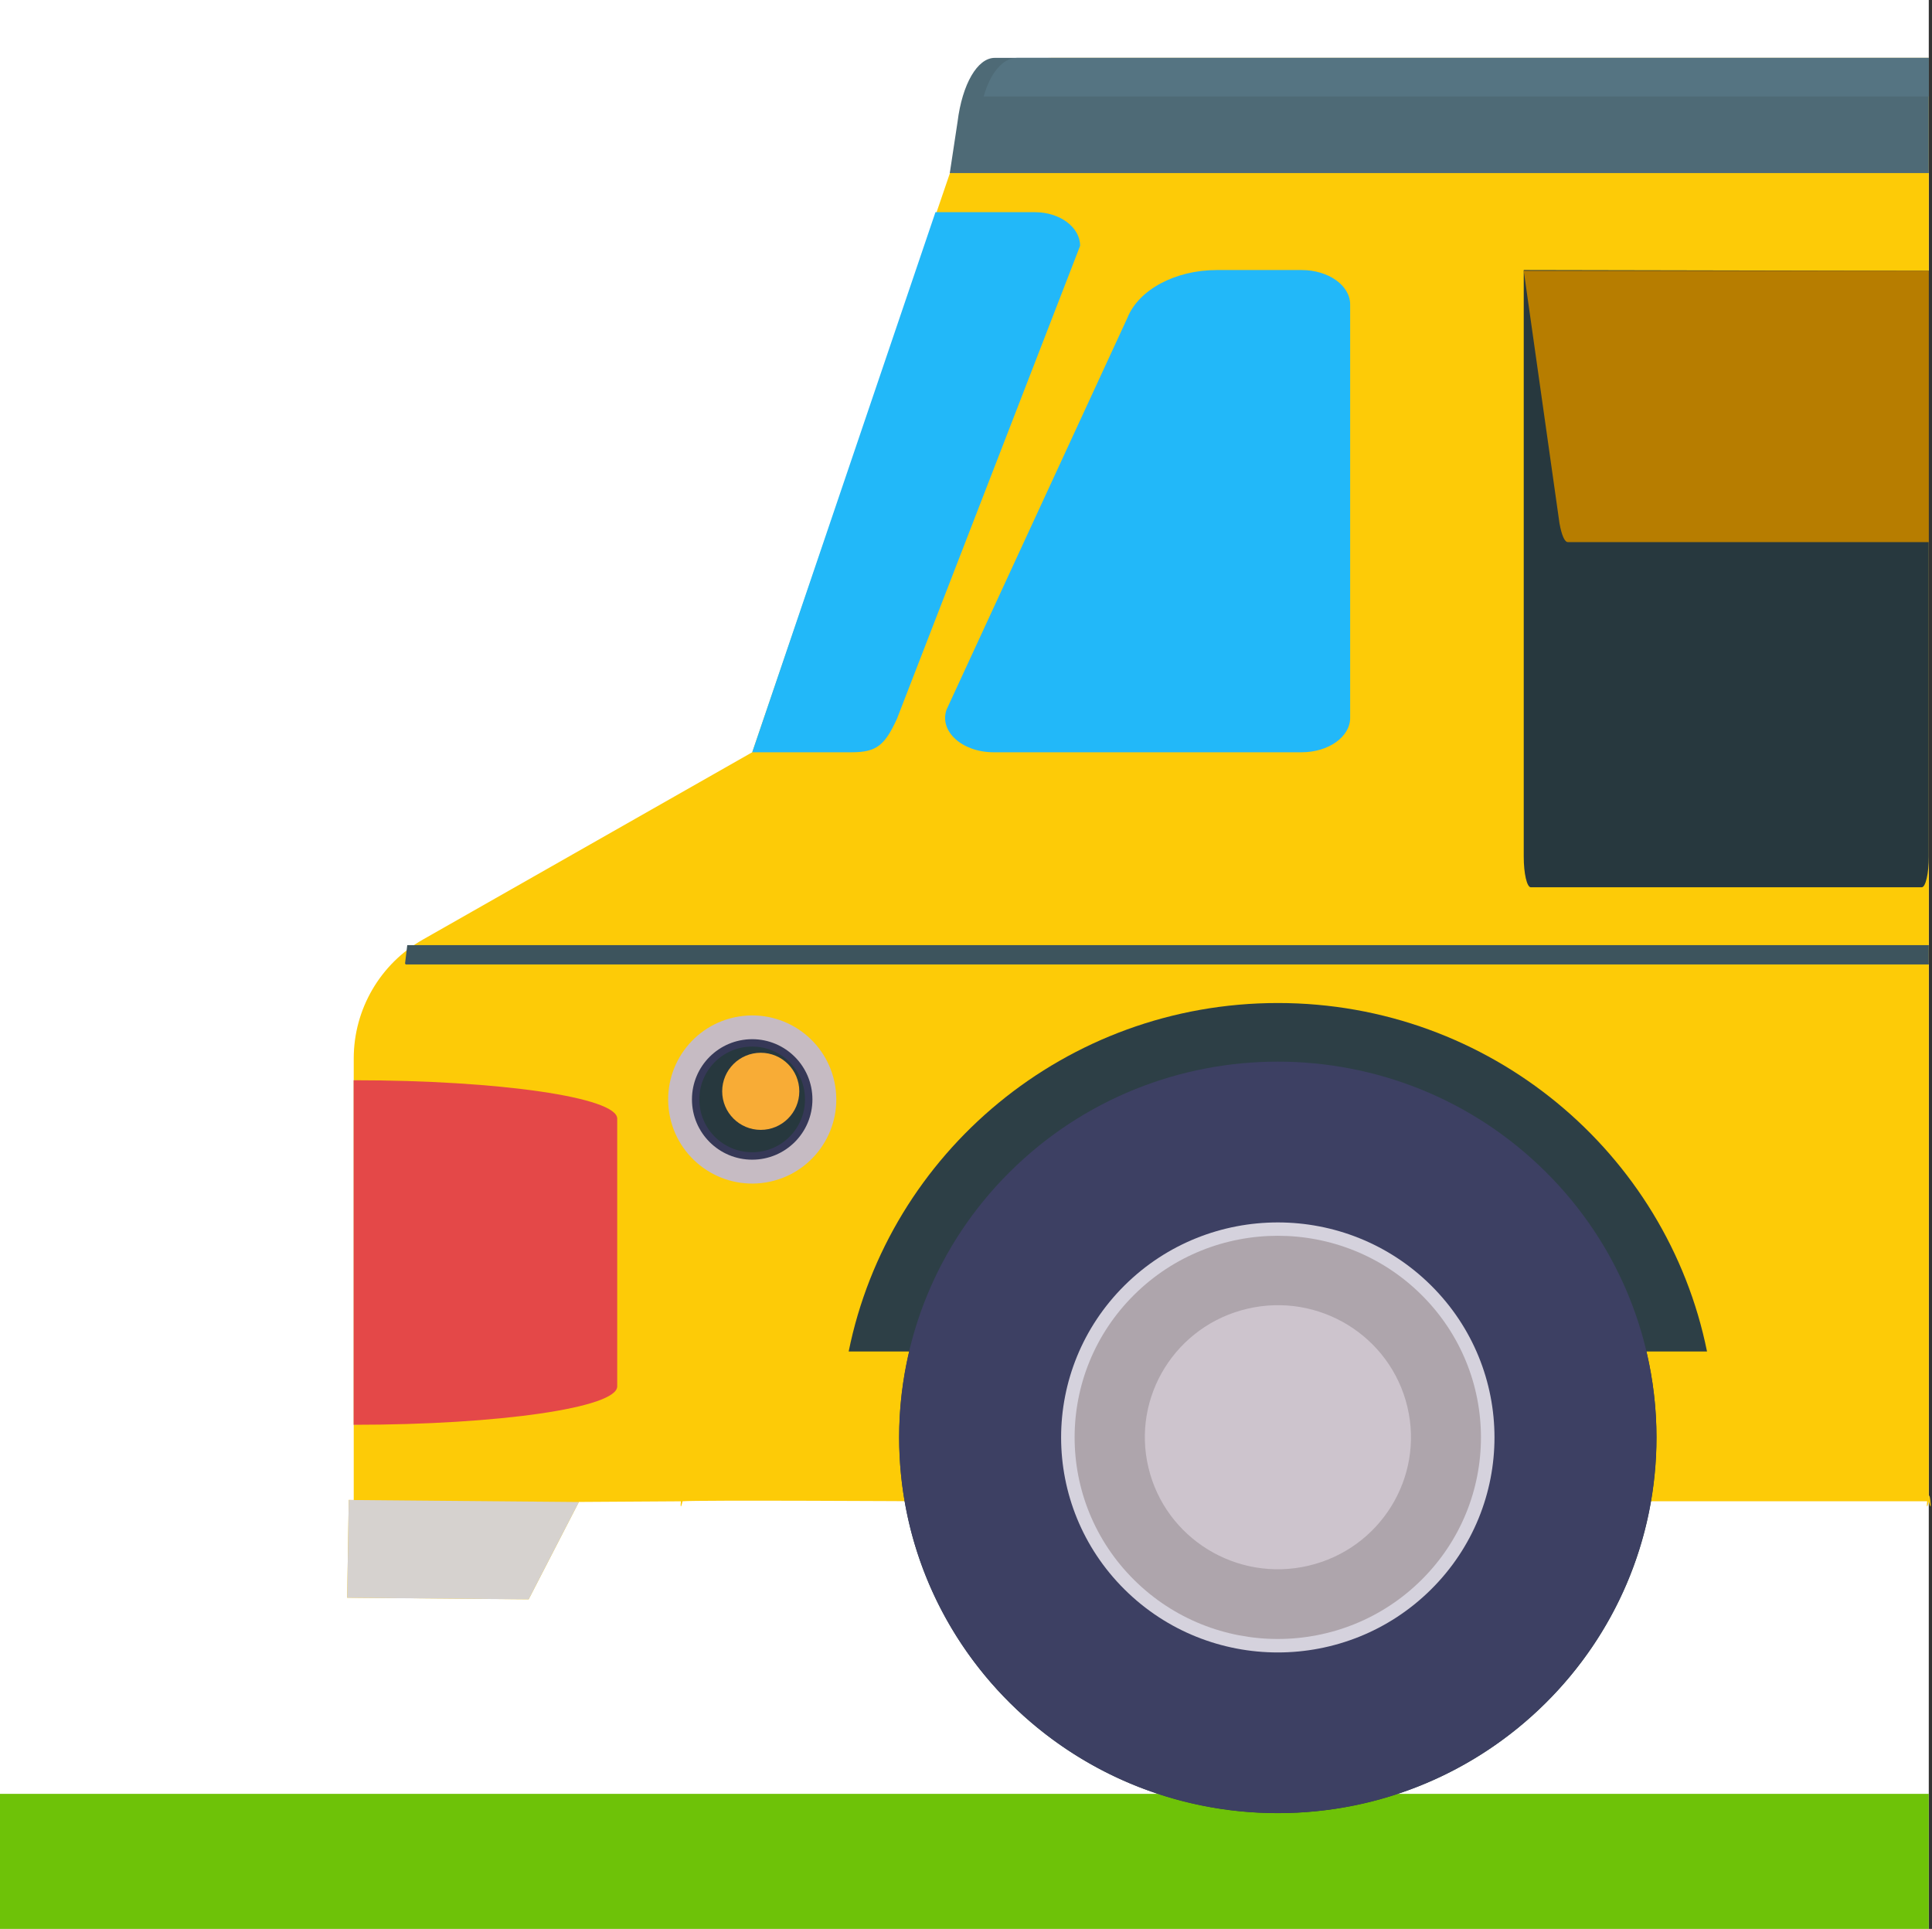 <svg width="601" height="600" viewBox="0 0 601 600" fill="none" xmlns="http://www.w3.org/2000/svg">
<rect x="0" y="0" width="601" height="600" fill="#333333" stroke="none"/>
<rect width="600" height="600" fill="white"/>
<rect y="558" width="600" height="42" fill="#6EC208"/>
<path d="M600 105V45C600 29.898 600 18 600 18H327.254C315.006 18 304.252 26.144 300.933 37.934L234 234L131.675 292.191C118.305 299.737 110.037 313.9 110.037 329.252V466.584L108.488 466.57L108 496.983L164.456 497.477L180.074 467.197L212.327 466.993C212.327 460.909 210.998 472.672 212.327 466.993C216 466.57 288 466.993 288 466.993C330.695 466.993 362.833 466.993 362.833 466.993C364.162 472.672 362.833 460.909 362.833 466.993H600C600 460.909 598.671 472.672 600 466.993C601.329 472.672 600 460.909 600 466.993V105Z" fill="#FDCB07"/>
<path d="M121.975 431.256V347.952C121.975 341.361 116.632 336.018 110.041 336.018C110.036 336.022 110.034 336.024 110.029 336.029V443.19H110.041C116.632 443.19 121.975 437.847 121.975 431.256Z" fill="#C6BBC3"/>
<path d="M192 431.262V347.957C192 341.366 155.335 336.023 110.106 336.023C110.075 336.028 110.058 336.03 110.027 336.034V443.196H110.106C155.335 443.196 192 437.853 192 431.262Z" fill="#E44848"/>
<path d="M600 53.826V45.344C600 30.242 600 18 600 18H309.434C304.052 18 299.326 26.145 297.867 37.934L295.459 53.826H600Z" fill="#4E6A76"/>
<path d="M238.189 367.824C252.444 365.51 262.125 352.079 259.811 337.824C257.498 323.569 244.066 313.888 229.811 316.202C215.556 318.515 205.875 331.947 208.189 346.202C210.502 360.457 223.934 370.137 238.189 367.824Z" fill="#C6BBC3"/>
<path d="M215.25 341.992C215.25 352.342 223.639 360.731 233.988 360.731C244.338 360.731 252.727 352.342 252.727 341.992C252.727 331.643 244.338 323.254 233.988 323.254C223.639 323.254 215.25 331.643 215.25 341.992Z" fill="#363857"/>
<path d="M217.547 341.985C217.547 351.061 224.905 358.419 233.982 358.419C243.058 358.419 250.416 351.061 250.416 341.985C250.416 332.909 243.058 325.551 233.982 325.551C224.905 325.551 217.547 332.908 217.547 341.985Z" fill="#27383E"/>
<path d="M236.65 351.463C243.275 351.463 248.645 346.092 248.645 339.468C248.645 332.843 243.275 327.473 236.65 327.473C230.026 327.473 224.655 332.843 224.655 339.468C224.655 346.092 230.026 351.463 236.65 351.463Z" fill="#F8AC36"/>
<path d="M599.999 30C599.999 24 599.999 18 599.999 18H316.336C311.961 18 308.033 22.725 305.999 30H599.999Z" fill="#557482"/>
<path d="M180.074 467.219L164.456 497.499L108 497.004L108.488 466.592L180.074 467.219Z" fill="#D6D2CF"/>
<path d="M600 294C600 294 600 294 600 294H126.688C126.443 295.872 126.214 297.775 126 299.713C126.092 299.889 126.192 300 126.299 300H600L600 294Z" fill="#3D545D"/>
<path d="M600 84.248L474 84V266.479C474 271.737 474.987 276 476.204 276H597.796C599.013 276 600 271.737 600 266.479V167.863L600 84.248Z" fill="#27383E"/>
<path d="M378.535 84C365.57 84 354.187 90.107 350.674 98.947L294.46 220.713C292.074 227.461 299.278 234 309.099 234H404.909C413.243 234 420 229.214 420 223.31V94.69C420 88.786 413.243 84 404.909 84H378.535Z" fill="#22B8F9"/>
<path d="M264.973 234C272.744 234 275.285 231.758 279.042 223.535L336 76.464C336 70.685 329.701 66 321.931 66H291L234 234H264.973Z" fill="#22B8F9"/>
<path d="M474 84.234L485.12 162.781C485.793 166.511 486.735 168.629 487.721 168.629H600V84.234H474Z" fill="#B77D00"/>
<path d="M531.016 420.402C518.514 358.576 463.499 312 397.508 312C331.517 312 276.501 358.576 264 420.402H282.844C280.819 428.988 279.715 437.925 279.715 447.123C279.715 511.672 332.453 564 397.508 564C462.564 564 515.301 511.672 515.301 447.123C515.301 437.925 514.197 428.988 512.172 420.402H531.016Z" fill="#2D3F46"/>
<path d="M480.778 529.753C526.778 484.111 526.778 410.109 480.778 364.466C434.777 318.824 360.195 318.824 314.195 364.466C268.194 410.109 268.194 484.111 314.195 529.753C360.195 575.396 434.777 575.396 480.778 529.753Z" fill="#3D4063"/>
<path d="M445.156 494.426C471.48 468.307 471.48 425.959 445.156 399.84C418.832 373.721 376.153 373.721 349.829 399.84C323.505 425.959 323.505 468.307 349.829 494.426C376.153 520.545 418.832 520.545 445.156 494.426Z" fill="#D5D2DD"/>
<path d="M442.179 491.458C466.861 466.968 466.861 427.263 442.179 402.773C417.498 378.283 377.481 378.283 352.799 402.773C328.118 427.263 328.118 466.968 352.799 491.458C377.481 515.947 417.498 515.947 442.179 491.458Z" fill="#AEA5AC"/>
<path d="M407.038 487.034C429.284 481.822 443.059 459.703 437.806 437.631C432.553 415.558 410.261 401.89 388.016 407.102C365.77 412.314 351.995 434.432 357.248 456.505C362.501 478.577 384.792 492.245 407.038 487.034Z" fill="#CDC4CD"/>
</svg>
